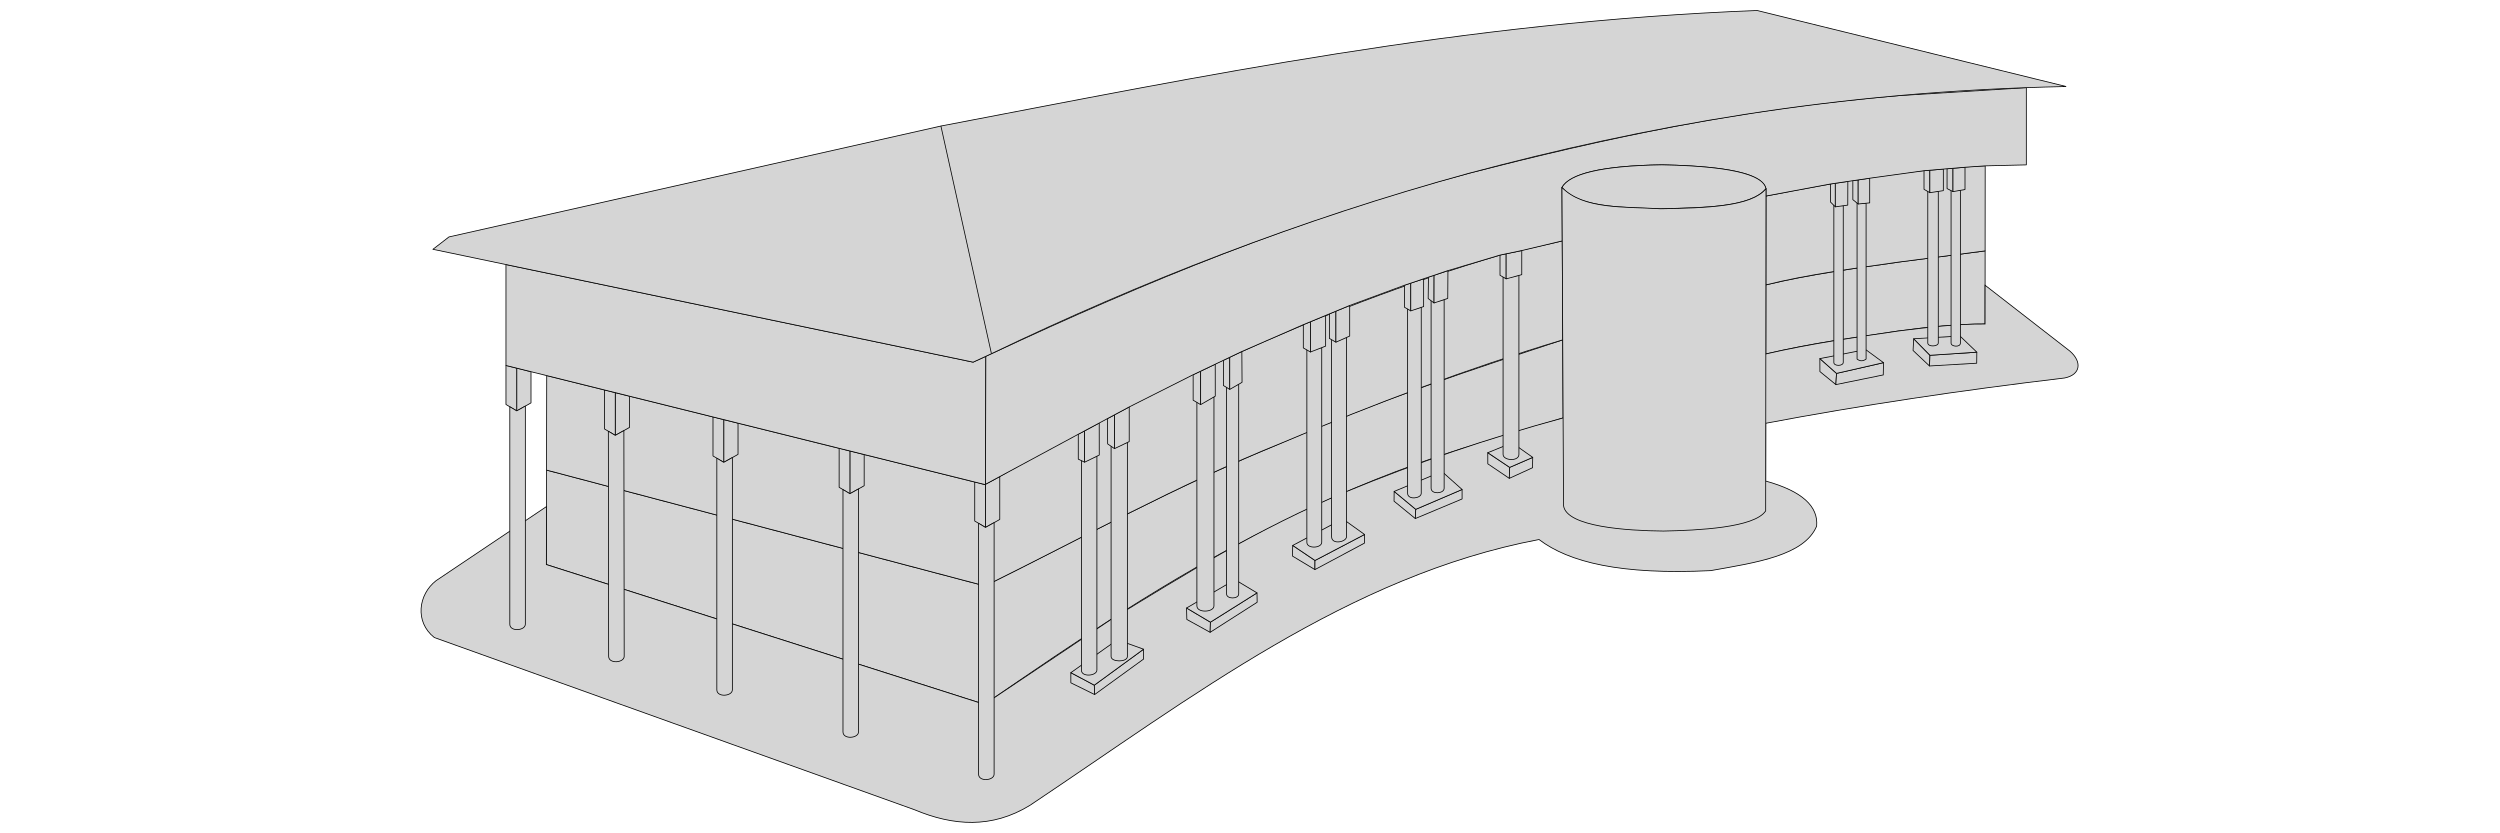 <?xml version="1.0" encoding="utf-8"?>
<svg viewBox="0 0 1200 400" xmlns="http://www.w3.org/2000/svg">
  <g id="rdc" style="display: inline; opacity: 1;" transform="matrix(0.377, 0, 0, 0.377, 198.253, 1.104)">
    <path style="fill:#d5d5d5;fill-opacity:1;stroke:#000000;stroke-width:1px;stroke-linecap:round;stroke-linejoin:round;stroke-opacity:1" d="m 169.992,595.598 -0.236,120.284 557.849,178.009 0.675,-150.762 z" id="path34412"/>
    <path style="fill:#d5d5d5;fill-opacity:1;stroke:#000000;stroke-width:1px;stroke-linecap:round;stroke-linejoin:round;stroke-opacity:1" d="M 727.605,893.891 C 844.843,813.356 962.193,732.924 1095.295,666.918 1249.935,588.565 1353.2,562.88 1464.279,529.186 l -0.488,-99.401 c -113.853,37.337 -226.036,73.284 -371.562,136.967 -126.565,52.39 -243.534,116.484 -363.948,176.377 z" id="path34414"/>
    <path style="fill:#d5d5d5;fill-opacity:1;stroke:#000000;stroke-width:1px;stroke-linecap:round;stroke-linejoin:round;stroke-opacity:1" d="m 1722.486,359.796 -0.084,87.931 c 70.353,-16.243 115.393,-20.756 169.092,-29.282 38.33,-5.2 75.541,-8.878 110.024,-8.854 l 0.078,-93.088 c -35.854,4.695 -72.492,9.426 -109.406,14.171 -56.755,8.156 -113.582,15.708 -169.704,29.122 z" id="path34982"/>
    <path style="fill:#d5d5d5;fill-opacity:1;stroke:#000000;stroke-width:1px;stroke-linecap:butt;stroke-linejoin:miter;stroke-opacity:1" d="m 169.756,715.882 0.145,-73.821 -140.527,94.302 C 6.84,753.872 1.841,788.806 27.121,808.793 L 638.619,1028.097 c 49.327,20.628 98.324,24.035 146.689,-5.573 C 991.688,884.76 1191.408,729.927 1433.621,683.993 c 37.922,28.901 103.871,45.2 218.489,39.614 58.443,-10.344 119.188,-19.227 134.989,-56.634 2.26,-25.044 -18.158,-44.482 -64.851,-57.426 l 0.07,-73.559 c 120.374,-22.778 247.495,-41.854 380.542,-57.677 20.591,-4.173 22.269,-20.563 6.737,-34.168 l -108.038,-83.887 -0.041,49.335 c -36.815,-0.249 -73.414,4.319 -110.015,8.853 -56.81,8.23 -113.628,16.43 -169.101,29.283 l -258.124,81.459 c -95.36,25.901 -187.282,57.154 -275.777,93.742 -113.685,47.614 -205.938,105.56 -299.726,162.765 l -148.935,99.82 -12.236,8.378 z" id="path35587"/>
  </g>
  <g id="et1" style="display: inline; opacity: 1;" transform="matrix(0.377, 0, 0, 0.377, 198.253, 1.104)">
    <path style="fill:#d5d5d5;fill-opacity:1;stroke:#000000;stroke-width:1px;stroke-linecap:round;stroke-linejoin:round;stroke-opacity:1" d="m 170.229,475.314 -0.236,120.284 558.288,147.531 0.577,-128.923 z" id="path33561"/>
    <path style="fill:#d5d5d5;fill-opacity:1;stroke:#000000;stroke-width:1px;stroke-linecap:round;stroke-linejoin:round;stroke-opacity:1" d="m 1463.791,429.784 c -120.691,36.465 -238.965,81.042 -355.791,130.483 -136.77,55.183 -254.424,121.185 -379.72,182.862 l 0.577,-128.923 C 929.146,497.686 1141.333,393.716 1383.954,321.848 l 79.218,-18.028 z" id="path33662"/>
    <path style="fill:#d5d5d5;fill-opacity:1;stroke:#000000;stroke-width:1px;stroke-linecap:round;stroke-linejoin:round;stroke-opacity:1" d="m 1722.593,246.667 -0.107,113.129 c 54.492,-13.623 115.044,-21.178 169.705,-29.122 l 109.406,-14.171 0.091,-108.27 c -94.956,4.221 -189.255,20.732 -279.095,38.433 z" id="path34034"/>
  </g>
  <g id="poto_L" style="display: inline; opacity: 1;" transform="matrix(0.377, 0, 0, 0.377, 198.253, 1.104)">
    <path style="fill:#d5d5d5;fill-opacity:1;stroke:#000000;stroke-width:1px;stroke-linecap:round;stroke-linejoin:round;stroke-opacity:1" d="m 150.203,470.335 v 39.708 l -18.184,10.171 v -54.4 z" id="path2478"/>
    <path style="fill:#d5d5d5;fill-opacity:1;stroke:#000000;stroke-width:1px;stroke-linecap:round;stroke-linejoin:round;stroke-opacity:1" d="m 118.325,462.409 v 49.638 l 13.694,8.167 v -54.4 z" id="path2480"/>
    <path style="fill:#d5d5d5;fill-opacity:1;stroke:#000000;stroke-width:1px;stroke-linecap:round;stroke-linejoin:round;stroke-opacity:1" d="m 123.218,514.965 v 276.818 c 0,10.027 19.785,8.383 19.785,0 v -277.712 l -10.983,6.143 z" id="path2482"/>
    <path style="fill:#d5d5d5;fill-opacity:1;stroke:#000000;stroke-width:1px;stroke-linecap:round;stroke-linejoin:round;stroke-opacity:1" d="m 275.662,501.528 v 39.708 l -18.184,10.171 v -54.4 z" id="path2478-3"/>
    <path style="fill:#d5d5d5;fill-opacity:1;stroke:#000000;stroke-width:1px;stroke-linecap:round;stroke-linejoin:round;stroke-opacity:1" d="m 243.784,493.602 v 49.638 l 13.694,8.167 v -54.4 z" id="path2480-6"/>
    <path style="fill:#d5d5d5;fill-opacity:1;stroke:#000000;stroke-width:1px;stroke-linecap:round;stroke-linejoin:round;stroke-opacity:1" d="m 248.676,546.158 0.392,286.524 c 0.014,10.027 19.796,8.383 19.785,0 l -0.392,-287.418 -10.983,6.143 z" id="path2482-7"/>
    <path style="fill:#d5d5d5;fill-opacity:1;stroke:#000000;stroke-width:1px;stroke-linecap:round;stroke-linejoin:round;stroke-opacity:1" d="m 413.792,535.871 v 39.708 l -18.184,10.171 v -54.4 z" id="path2478-3-5"/>
    <path style="fill:#d5d5d5;fill-opacity:1;stroke:#000000;stroke-width:1px;stroke-linecap:round;stroke-linejoin:round;stroke-opacity:1" d="m 381.914,527.945 v 49.638 l 13.694,8.167 v -54.4 z" id="path2480-6-3"/>
    <path style="fill:#d5d5d5;fill-opacity:1;stroke:#000000;stroke-width:1px;stroke-linecap:round;stroke-linejoin:round;stroke-opacity:1" d="m 386.807,580.501 v 294.803 c 0,10.027 19.785,8.383 19.785,0 V 579.607 l -10.983,6.143 z" id="path2482-7-5"/>
    <path style="fill:#d5d5d5;fill-opacity:1;stroke:#000000;stroke-width:1px;stroke-linecap:round;stroke-linejoin:round;stroke-opacity:1" d="m 574.403,575.804 v 39.708 l -18.184,10.171 v -54.4 z" id="path2478-3-5-6"/>
    <path style="fill:#d5d5d5;fill-opacity:1;stroke:#000000;stroke-width:1px;stroke-linecap:round;stroke-linejoin:round;stroke-opacity:1" d="m 542.525,567.878 v 49.638 l 13.694,8.167 v -54.4 z" id="path2480-6-3-2"/>
    <path style="fill:#d5d5d5;fill-opacity:1;stroke:#000000;stroke-width:1px;stroke-linecap:round;stroke-linejoin:round;stroke-opacity:1" d="m 547.418,620.434 v 308.435 c 0,10.027 19.785,8.383 19.785,0 V 619.54 l -10.983,6.143 z" id="path2482-7-5-9"/>
    <path style="fill:#d5d5d5;fill-opacity:1;stroke:#000000;stroke-width:1px;stroke-linecap:round;stroke-linejoin:round;stroke-opacity:1" d="m 747.042,603.86 v 54.575 l -18.184,10.171 v -54.94 z" id="path2478-3-5-6-1"/>
    <path style="fill:#d5d5d5;fill-opacity:1;stroke:#000000;stroke-width:1px;stroke-linecap:round;stroke-linejoin:round;stroke-opacity:1" d="m 715.164,610.801 v 49.638 l 13.694,8.167 v -54.4 z" id="path2480-6-3-2-2"/>
    <path style="fill:#d5d5d5;fill-opacity:1;stroke:#000000;stroke-width:1px;stroke-linecap:round;stroke-linejoin:round;stroke-opacity:1" d="m 720.057,663.357 v 319.386 c 0,10.027 19.785,8.383 19.785,0 V 662.463 l -10.983,6.143 z" id="path2482-7-5-9-7"/>
  </g>
  <g id="poto_l" style="display: inline; opacity: 1;" transform="matrix(0.377, 0, 0, 0.377, 198.253, 1.104)">
    <path style="fill:#d5d5d5;fill-opacity:1;stroke:#000000;stroke-width:1px;stroke-linecap:round;stroke-linejoin:round;stroke-opacity:1" d="m 837.531,853.531 29.878,15.905 0.423,11.933 -30.293,-14.933 z" id="path17092"/>
    <path style="fill:#d5d5d5;fill-opacity:1;stroke:#000000;stroke-width:1px;stroke-linecap:round;stroke-linejoin:round;stroke-opacity:1" d="m 867.409,869.437 62.737,-45.801 0.045,12.532 -62.359,45.201 z" id="path17193"/>
    <path style="fill:#d5d5d5;fill-opacity:1;stroke:#000000;stroke-width:1px;stroke-linecap:round;stroke-linejoin:round;stroke-opacity:1" d="m 837.531,853.531 29.878,15.905 62.737,-45.801 -33.475,-11.973 z" id="path17636"/>
    <path style="fill:#d5d5d5;fill-opacity:1;stroke:#000000;stroke-width:1px;stroke-linecap:butt;stroke-linejoin:miter;stroke-opacity:1" d="m 870.714,577.909 v 272.198 c 0,7.774 -19.682,9.364 -19.682,0.375 V 583.597 Z" id="path25117"/>
    <path style="fill:#d5d5d5;fill-opacity:1;stroke:#000000;stroke-width:1px;stroke-linecap:round;stroke-linejoin:round;stroke-opacity:1" d="m 984.864,771.195 0.359,14.553 29.654,16.401 0.345,-12.926 z" id="path18329"/>
    <path style="fill:#d5d5d5;fill-opacity:1;stroke:#000000;stroke-width:1px;stroke-linecap:round;stroke-linejoin:round;stroke-opacity:1" d="m 1015.222,789.222 59.336,-37.266 c 0.07,3.022 0.133,6.312 0.195,11.924 l -59.877,38.268 z" id="path18331"/>
    <path style="fill:#d5d5d5;fill-opacity:1;stroke:#000000;stroke-width:1px;stroke-linecap:round;stroke-linejoin:round;stroke-opacity:1" d="m 984.864,771.195 30.358,18.028 59.336,-37.266 -28.067,-16.822 z" id="path18641"/>
    <path style="fill:#d5d5d5;fill-opacity:1;stroke:#000000;stroke-width:1px;stroke-linecap:round;stroke-linejoin:round;stroke-opacity:1" d="m 1119.778,705.113 0.228,-13.585 28.385,19.124 -0.112,11.635 z" id="path18898"/>
    <path style="fill:#d5d5d5;fill-opacity:1;stroke:#000000;stroke-width:1px;stroke-linecap:round;stroke-linejoin:round;stroke-opacity:1" d="m 1148.391,710.652 63.082,-33.085 0.01,10.935 -63.203,33.785 z" id="path18999"/>
    <path style="fill:#d5d5d5;fill-opacity:1;stroke:#000000;stroke-width:1px;stroke-linecap:round;stroke-linejoin:round;stroke-opacity:1" d="m 1120.006,691.528 28.385,19.124 63.082,-33.085 -27.755,-19.851 z" id="path19067"/>
    <path style="fill:#d5d5d5;fill-opacity:1;stroke:#000000;stroke-width:1px;stroke-linecap:round;stroke-linejoin:round;stroke-opacity:1" d="m 1249.169,622.738 27.505,22.816 -0.58,11.742 -27.058,-22.129 z" id="path19225"/>
    <path style="fill:#d5d5d5;fill-opacity:1;stroke:#000000;stroke-width:1px;stroke-linecap:round;stroke-linejoin:round;stroke-opacity:1" d="m 1276.674,645.553 58.995,-25.256 v 12.061 l -59.572,24.937 z" id="path19227"/>
    <path style="fill:#d5d5d5;fill-opacity:1;stroke:#000000;stroke-width:1px;stroke-linecap:round;stroke-linejoin:round;stroke-opacity:1" d="m 1249.169,622.738 27.505,22.816 58.995,-25.256 -25.672,-22.898 z" id="path19575"/>
    <path style="fill:#d5d5d5;fill-opacity:1;stroke:#000000;stroke-width:1px;stroke-linecap:round;stroke-linejoin:round;stroke-opacity:1" d="m 1368.367,573.449 0.059,14.189 27.331,18.482 0.502,-13.983 z" id="path19961"/>
    <path style="fill:#d5d5d5;fill-opacity:1;stroke:#000000;stroke-width:1px;stroke-linecap:round;stroke-linejoin:round;stroke-opacity:1" d="m 1396.258,592.137 29.338,-12.738 -0.232,13.196 -29.608,13.525 z" id="path19963"/>
    <path style="fill:#d5d5d5;fill-opacity:1;stroke:#000000;stroke-width:1px;stroke-linecap:round;stroke-linejoin:round;stroke-opacity:1" d="m 1368.367,573.449 27.891,18.689 29.338,-12.738 -26.254,-18.506 z" id="path19965"/>
    <path style="fill:#d5d5d5;fill-opacity:1;stroke:#000000;stroke-width:1px;stroke-linecap:round;stroke-linejoin:round;stroke-opacity:1" d="m 1791.202,453.662 0.049,16.506 20.318,16.569 0.83,-14.267 z" id="path20761"/>
    <path style="fill:#d5d5d5;fill-opacity:1;stroke:#000000;stroke-width:1px;stroke-linecap:butt;stroke-linejoin:miter;stroke-opacity:1" d="m 1812.399,472.471 -0.83,14.267 60.331,-12.313 0.331,-15.614 z" id="path20829"/>
    <path style="fill:#d5d5d5;fill-opacity:1;stroke:#000000;stroke-width:1px;stroke-linecap:round;stroke-linejoin:round;stroke-opacity:1" d="m 1791.202,453.662 21.197,18.808 59.833,-13.659 -22.795,-16.676 z" id="path20831"/>
    <path style="fill:#d5d5d5;fill-opacity:1;stroke:#000000;stroke-width:1px;stroke-linecap:round;stroke-linejoin:round;stroke-opacity:1" d="m 1910.654,428.365 20.725,21.062 -0.608,13.613 -20.902,-19.699 z" id="path21079"/>
    <path style="fill:#d5d5d5;fill-opacity:1;stroke:#000000;stroke-width:1px;stroke-linecap:round;stroke-linejoin:round;stroke-opacity:1" d="m 1931.38,449.427 59.663,-3.967 -0.137,14.06 -60.134,3.52 z" id="path21081"/>
    <path style="fill:#d5d5d5;fill-opacity:1;stroke:#000000;stroke-width:1px;stroke-linecap:round;stroke-linejoin:round;stroke-opacity:1" d="m 1910.654,428.365 20.725,21.062 59.663,-3.967 -21.489,-20.578 z" id="path21083"/>
    <path style="fill:#d5d5d5;fill-opacity:1;stroke:#000000;stroke-width:1px;stroke-linecap:round;stroke-linejoin:round;stroke-opacity:1" d="m 847,549.951 v 31.7 l 8.063,3.891 v -39.915 z" id="path21232"/>
    <path style="fill:#d5d5d5;fill-opacity:1;stroke:#000000;stroke-width:1px;stroke-linecap:round;stroke-linejoin:round;stroke-opacity:1" d="m 855.063,545.628 v 39.915 l 18.645,-9.094 -0.054,-40.789 z" id="path21234"/>
    <path style="fill:#d5d5d5;fill-opacity:1;stroke:#000000;stroke-width:1px;stroke-linecap:round;stroke-linejoin:round;stroke-opacity:1" d="m 1928.6,240.896 v 192.799 c 0,5.387 13.362,4.75 13.362,0 V 240.787 Z" id="path29652"/>
    <path style="fill:#d5d5d5;fill-opacity:1;stroke:#000000;stroke-width:1px;stroke-linecap:round;stroke-linejoin:round;stroke-opacity:1" d="m 1923.795,214.438 v 23.684 l 7.424,4.286 v -28.598 z" id="path23810"/>
    <path style="fill:#d5d5d5;fill-opacity:1;stroke:#000000;stroke-width:1px;stroke-linecap:round;stroke-linejoin:round;stroke-opacity:1" d="M 1958.244,239.798 V 433.942 c 0,4.567 11.863,5.708 11.863,0 V 239.405 Z" id="path29654"/>
    <path style="fill:#d5d5d5;fill-opacity:1;stroke:#000000;stroke-width:1px;stroke-linecap:round;stroke-linejoin:round;stroke-opacity:1" d="m 1931.219,242.408 17.172,-2.592 v -27.457 l -17.172,1.451 z" id="path23812"/>
    <path style="fill:#d5d5d5;fill-opacity:1;stroke:#000000;stroke-width:1px;stroke-linecap:round;stroke-linejoin:round;stroke-opacity:1" d="m 1953.141,211.958 v 25.242 l 7.536,3.836 v -29.715 z" id="path24360"/>
    <path style="fill:#d5d5d5;fill-opacity:1;stroke:#000000;stroke-width:1px;stroke-linecap:round;stroke-linejoin:round;stroke-opacity:1" d="m 1960.677,241.036 15.311,-2.648 v -28.361 l -15.311,1.294 z" id="path24362"/>
    <path style="fill:#d5d5d5;fill-opacity:1;stroke:#000000;stroke-width:1px;stroke-linecap:butt;stroke-linejoin:miter;stroke-opacity:1" d="m 888.776,565.269 1e-5,267.66 c 0,7.406 20.738,7.522 20.738,0 V 560.429 l -20.738,4.84" id="path25536"/>
    <path style="fill:#d5d5d5;fill-opacity:1;stroke:#000000;stroke-width:1px;stroke-linecap:round;stroke-linejoin:round;stroke-opacity:1" d="m 884.084,530.067 0.335,32.196 8.715,6.013 0.06,-43.094 z" id="path21487"/>
    <path style="fill:#d5d5d5;fill-opacity:1;stroke:#000000;stroke-width:1px;stroke-linecap:round;stroke-linejoin:round;stroke-opacity:1" d="m 893.194,525.181 -0.06,43.094 18.723,-8.969 v -44.123 z" id="path21845"/>
    <path style="fill:#d5d5d5;fill-opacity:1;stroke:#000000;stroke-width:1px;stroke-linecap:round;stroke-linejoin:round;stroke-opacity:1" d="m 998.022,509.427 v 259.027 c 0,9.416 21.73,8.37 21.73,0 V 502.455 Z" id="path26221"/>
    <path style="fill:#d5d5d5;fill-opacity:1;stroke:#000000;stroke-width:1px;stroke-linecap:round;stroke-linejoin:round;stroke-opacity:1" d="m 993.252,474.177 v 32.43 l 9.541,5.639 v -42.62 z" id="path21994"/>
    <path style="fill:#d5d5d5;fill-opacity:1;stroke:#000000;stroke-width:1px;stroke-linecap:round;stroke-linejoin:round;stroke-opacity:1" d="m 1002.792,469.627 v 42.62 l 18.628,-10.755 -0.053,-40.725 z" id="path21996"/>
    <path style="fill:#d5d5d5;fill-opacity:1;stroke:#000000;stroke-width:1px;stroke-linecap:round;stroke-linejoin:round;stroke-opacity:1" d="m 1035.827,490.401 -10e-5,262.893 c 0,6.883 15.429,6.672 15.429,0 V 486.289 Z" id="path26682"/>
    <path style="fill:#d5d5d5;fill-opacity:1;stroke:#000000;stroke-width:1px;stroke-linecap:round;stroke-linejoin:round;stroke-opacity:1" d="m 1031.801,455.791 v 32.139 l 8.053,4.943 V 451.95 Z" id="path22154"/>
    <path style="fill:#d5d5d5;fill-opacity:1;stroke:#000000;stroke-width:1px;stroke-linecap:round;stroke-linejoin:round;stroke-opacity:1" d="m 1039.853,492.872 15.661,-9.042 -0.252,-39.231 -15.409,7.35 z" id="path22156"/>
    <path style="fill:#d5d5d5;fill-opacity:1;stroke:#000000;stroke-width:1px;stroke-linecap:round;stroke-linejoin:round;stroke-opacity:1" d="m 1138.04,442.651 v 244.894 c 0,8.587 18.93,7.669 18.93,-0.078 V 439.678 Z" id="path27079"/>
    <path style="fill:#d5d5d5;fill-opacity:1;stroke:#000000;stroke-width:1px;stroke-linecap:round;stroke-linejoin:round;stroke-opacity:1" d="m 1169.543,429.588 v 250.819 c 0,10.689 18.958,6.803 18.958,0 V 426.758 Z" id="path27081"/>
    <path style="fill:#d5d5d5;fill-opacity:1;stroke:#000000;stroke-width:1px;stroke-linecap:round;stroke-linejoin:round;stroke-opacity:1" d="m 1133.516,410.446 v 29.593 l 9.048,5.224 v -38.565 z" id="path22476"/>
    <path style="fill:#d5d5d5;fill-opacity:1;stroke:#000000;stroke-width:1px;stroke-linecap:round;stroke-linejoin:round;stroke-opacity:1" d="m 1142.564,445.263 19.37,-7.509 v -39.082 l -19.37,8.025 z" id="path22478"/>
    <path style="fill:#d5d5d5;fill-opacity:1;stroke:#000000;stroke-width:1px;stroke-linecap:round;stroke-linejoin:round;stroke-opacity:1" d="m 1166.718,396.69 v 31.266 l 8.306,4.795 v -39.502 z" id="path22627"/>
    <path style="fill:#d5d5d5;fill-opacity:1;stroke:#000000;stroke-width:1px;stroke-linecap:round;stroke-linejoin:round;stroke-opacity:1" d="m 1175.024,393.249 v 39.502 l 17.558,-7.808 v -38.956 z" id="path22629"/>
    <path style="fill:#d5d5d5;fill-opacity:1;stroke:#000000;stroke-width:1px;stroke-linecap:butt;stroke-linejoin:miter;stroke-opacity:1" d="m 1266.321,390.59 v 234.526 c 0,8.868 17.341,6.781 17.341,0 V 388.423 Z" id="path27804"/>
    <path style="fill:#d5d5d5;fill-opacity:1;stroke:#000000;stroke-width:1px;stroke-linecap:round;stroke-linejoin:round;stroke-opacity:1" d="m 1262.313,360.243 v 28.032 l 8.016,4.628 v -35.361 z" id="path22968"/>
    <path style="fill:#d5d5d5;fill-opacity:1;stroke:#000000;stroke-width:1px;stroke-linecap:round;stroke-linejoin:round;stroke-opacity:1" d="m 1270.328,392.903 16.39,-5.507 v -35.378 l -16.39,5.524 z" id="path22970"/>
    <path style="fill:#d5d5d5;fill-opacity:1;stroke:#000000;stroke-width:1px;stroke-linecap:butt;stroke-linejoin:miter;stroke-opacity:1" d="m 1296.221,379.999 v 238.663 c 0,8.239 16.595,7.143 16.595,0.089 V 378.557 Z" id="path27806"/>
    <path style="fill:#d5d5d5;fill-opacity:1;stroke:#000000;stroke-width:1px;stroke-linecap:round;stroke-linejoin:round;stroke-opacity:1" d="m 1292.844,349.954 -0.351,27.229 7.455,5.633 0.064,-35.278 z" id="path23081"/>
    <path style="fill:#d5d5d5;fill-opacity:1;stroke:#000000;stroke-width:1px;stroke-linecap:round;stroke-linejoin:round;stroke-opacity:1" d="m 1299.948,382.815 17.473,-5.782 0.238,-35.407 -17.646,5.911 z" id="path23083"/>
    <path style="fill:#d5d5d5;fill-opacity:1;stroke:#000000;stroke-width:1px;stroke-linecap:butt;stroke-linejoin:miter;stroke-opacity:1" d="m 1387.863,349.842 v 225.759 c 0,8.081 20.165,9.381 20.165,0 V 347.743 Z" id="path28414"/>
    <path style="fill:#d5d5d5;fill-opacity:1;stroke:#000000;stroke-width:1px;stroke-linecap:round;stroke-linejoin:round;stroke-opacity:1" d="m 1383.954,321.848 v 25.736 l 7.819,4.514 v -31.884 z" id="path23346"/>
    <path style="fill:#d5d5d5;fill-opacity:1;stroke:#000000;stroke-width:1px;stroke-linecap:round;stroke-linejoin:round;stroke-opacity:1" d="m 1391.772,352.099 19.883,-5.328 v -30.712 l -19.883,4.155 z" id="path23348"/>
    <path style="fill:#d5d5d5;fill-opacity:1;stroke:#000000;stroke-width:1px;stroke-linecap:round;stroke-linejoin:round;stroke-opacity:1" d="m 1809.004,258.565 v 200.022 c 0,4.951 11.977,4.876 11.977,-0.197 V 259.027 Z" id="path28794"/>
    <path style="fill:#d5d5d5;fill-opacity:1;stroke:#000000;stroke-width:1px;stroke-linecap:round;stroke-linejoin:round;stroke-opacity:1" d="m 1804.698,231.332 v 22.928 l 6.171,6.171 v -30.006 z" id="path23497"/>
    <path style="fill:#d5d5d5;fill-opacity:1;stroke:#000000;stroke-width:1px;stroke-linecap:round;stroke-linejoin:round;stroke-opacity:1" d="m 1810.869,260.431 15.859,-2.201 0.09,-30.149 -15.95,2.344 z" id="path23499"/>
    <path style="fill:#d5d5d5;fill-opacity:1;stroke:#000000;stroke-width:1px;stroke-linecap:round;stroke-linejoin:round;stroke-opacity:1" d="m 1838.562,255.664 v 198.581 c 4.223,3.231 7.97,2.557 11.488,0 V 255.825 Z" id="path28796"/>
    <path style="fill:#d5d5d5;fill-opacity:1;stroke:#000000;stroke-width:1px;stroke-linecap:round;stroke-linejoin:round;stroke-opacity:1" d="m 1833.189,227.145 v 24.135 l 6.78,5.532 v -30.664 z" id="path23648"/>
    <path style="fill:#d5d5d5;fill-opacity:1;stroke:#000000;stroke-width:1px;stroke-linecap:round;stroke-linejoin:round;stroke-opacity:1" d="m 1839.969,256.812 14.683,-1.437 v -31.384 l -14.683,2.158 z" id="path23652"/>
  </g>
  <g id="et2" style="display: inline;" transform="matrix(0.377, 0, 0, 0.377, 198.253, 1.104)">
    <path style="fill:#d5d5d5;fill-opacity:1;stroke:#000000;stroke-width:1px;stroke-linecap:round;stroke-linejoin:round;stroke-opacity:1" d="M 118.325,462.409 V 333.924 l 594.789,124.248 16.184,-7.466 -0.439,163.499 -13.694,-3.405 -140.761,-34.997 -31.878,-7.926 -128.732,-32.007 -31.878,-7.926 -106.252,-26.418 -31.878,-7.926 -73.555,-18.288 -20.026,-4.979 z" id="path4789"/>
    <path style="display:inline;fill:#d5d5d5;fill-opacity:1;stroke:#000000;stroke-width:1px;stroke-linecap:round;stroke-linejoin:round;stroke-opacity:1" d="m 2054.068,108.673 v 98.319 l -52.38,1.241 -25.439,1.771 -52.454,4.433 -69.119,9.549 -49.979,7.345 -82.104,15.335 0.01,-9.39 c -4.36,-16.386 -36.81,-28.346 -132.488,-30.344 -77.247,1.138 -116.959,11.395 -127.277,28.795 l 0.335,68.093 -51.192,12.171 -28.026,5.857 -67.216,20.053 -54.425,18.342 -70.018,25.85 -58.779,24.353 -78.254,34.154 -62.011,29.577 -81.667,41.143 -64.584,34.631 -99.957,53.909 -18.183,9.806 0.438,-162.959 7.149,-3.298 c 194.682,-90.808 394.063,-173.349 608.273,-229.811 168.724,-43.227 343.267,-81.925 545.959,-98.708 z" id="path9213"/>
  </g>
  <g id="toit" style="display: inline;" transform="matrix(0.377, 0, 0, 0.377, 198.253, 1.104)">
    <path style="fill:#d5d5d5;fill-opacity:1;stroke:#000000;stroke-width:1px;stroke-linecap:butt;stroke-linejoin:miter;stroke-opacity:1" d="M 672.101,157.536 C 1006.321,93.759 1336.321,24.885 1711.385,10.445 l 393.375,96.782 c -295.935,6.143 -537.852,51.159 -760.041,110.371 -216.235,59.339 -417.345,138.052 -608.273,229.811" id="path4564"/>
    <path style="fill:#d5d5d5;fill-opacity:1;stroke:#000000;stroke-width:1px;stroke-linecap:round;stroke-linejoin:round;stroke-opacity:1" d="M 736.447,447.409 672.101,157.536 45.735,298.74 25.318,314.495 713.114,458.173 Z" id="path4786"/>
  </g>
  <g id="cylindre" style="display: inline;" transform="matrix(0.377, 0, 0, 0.377, 198.253, 1.104)">
    <path style="fill:#d5d5d5;fill-opacity:1;stroke:#000000;stroke-width:1px;stroke-linecap:round;stroke-linejoin:round;stroke-opacity:1" d="m 1462.837,235.727 c 9.267,-16.962 48.981,-27.606 127.277,-28.795 102.021,1.855 129.922,16.268 132.488,30.344 -20.134,24.604 -83.038,24.054 -133.979,25.62 -51.116,-1.57 -105.676,-2.095 -125.786,-27.17 z" id="path5191"/>
    <path style="fill:#d5d5d5;fill-opacity:1;stroke:#000000;stroke-width:1px;stroke-linecap:round;stroke-linejoin:round;stroke-opacity:1" d="m 1722.603,237.277 -0.391,410.257 c -14.143,21.494 -86.223,24.819 -130.138,25.69 -46.133,-0.457 -123.51,-5.242 -127.247,-32.37 l -1.99,-405.126 c 27.501,28.161 79.191,24.292 125.786,27.17 58.508,-1.056 115.786,-2.778 133.979,-25.62" id="path6309"/>
  </g>
</svg>